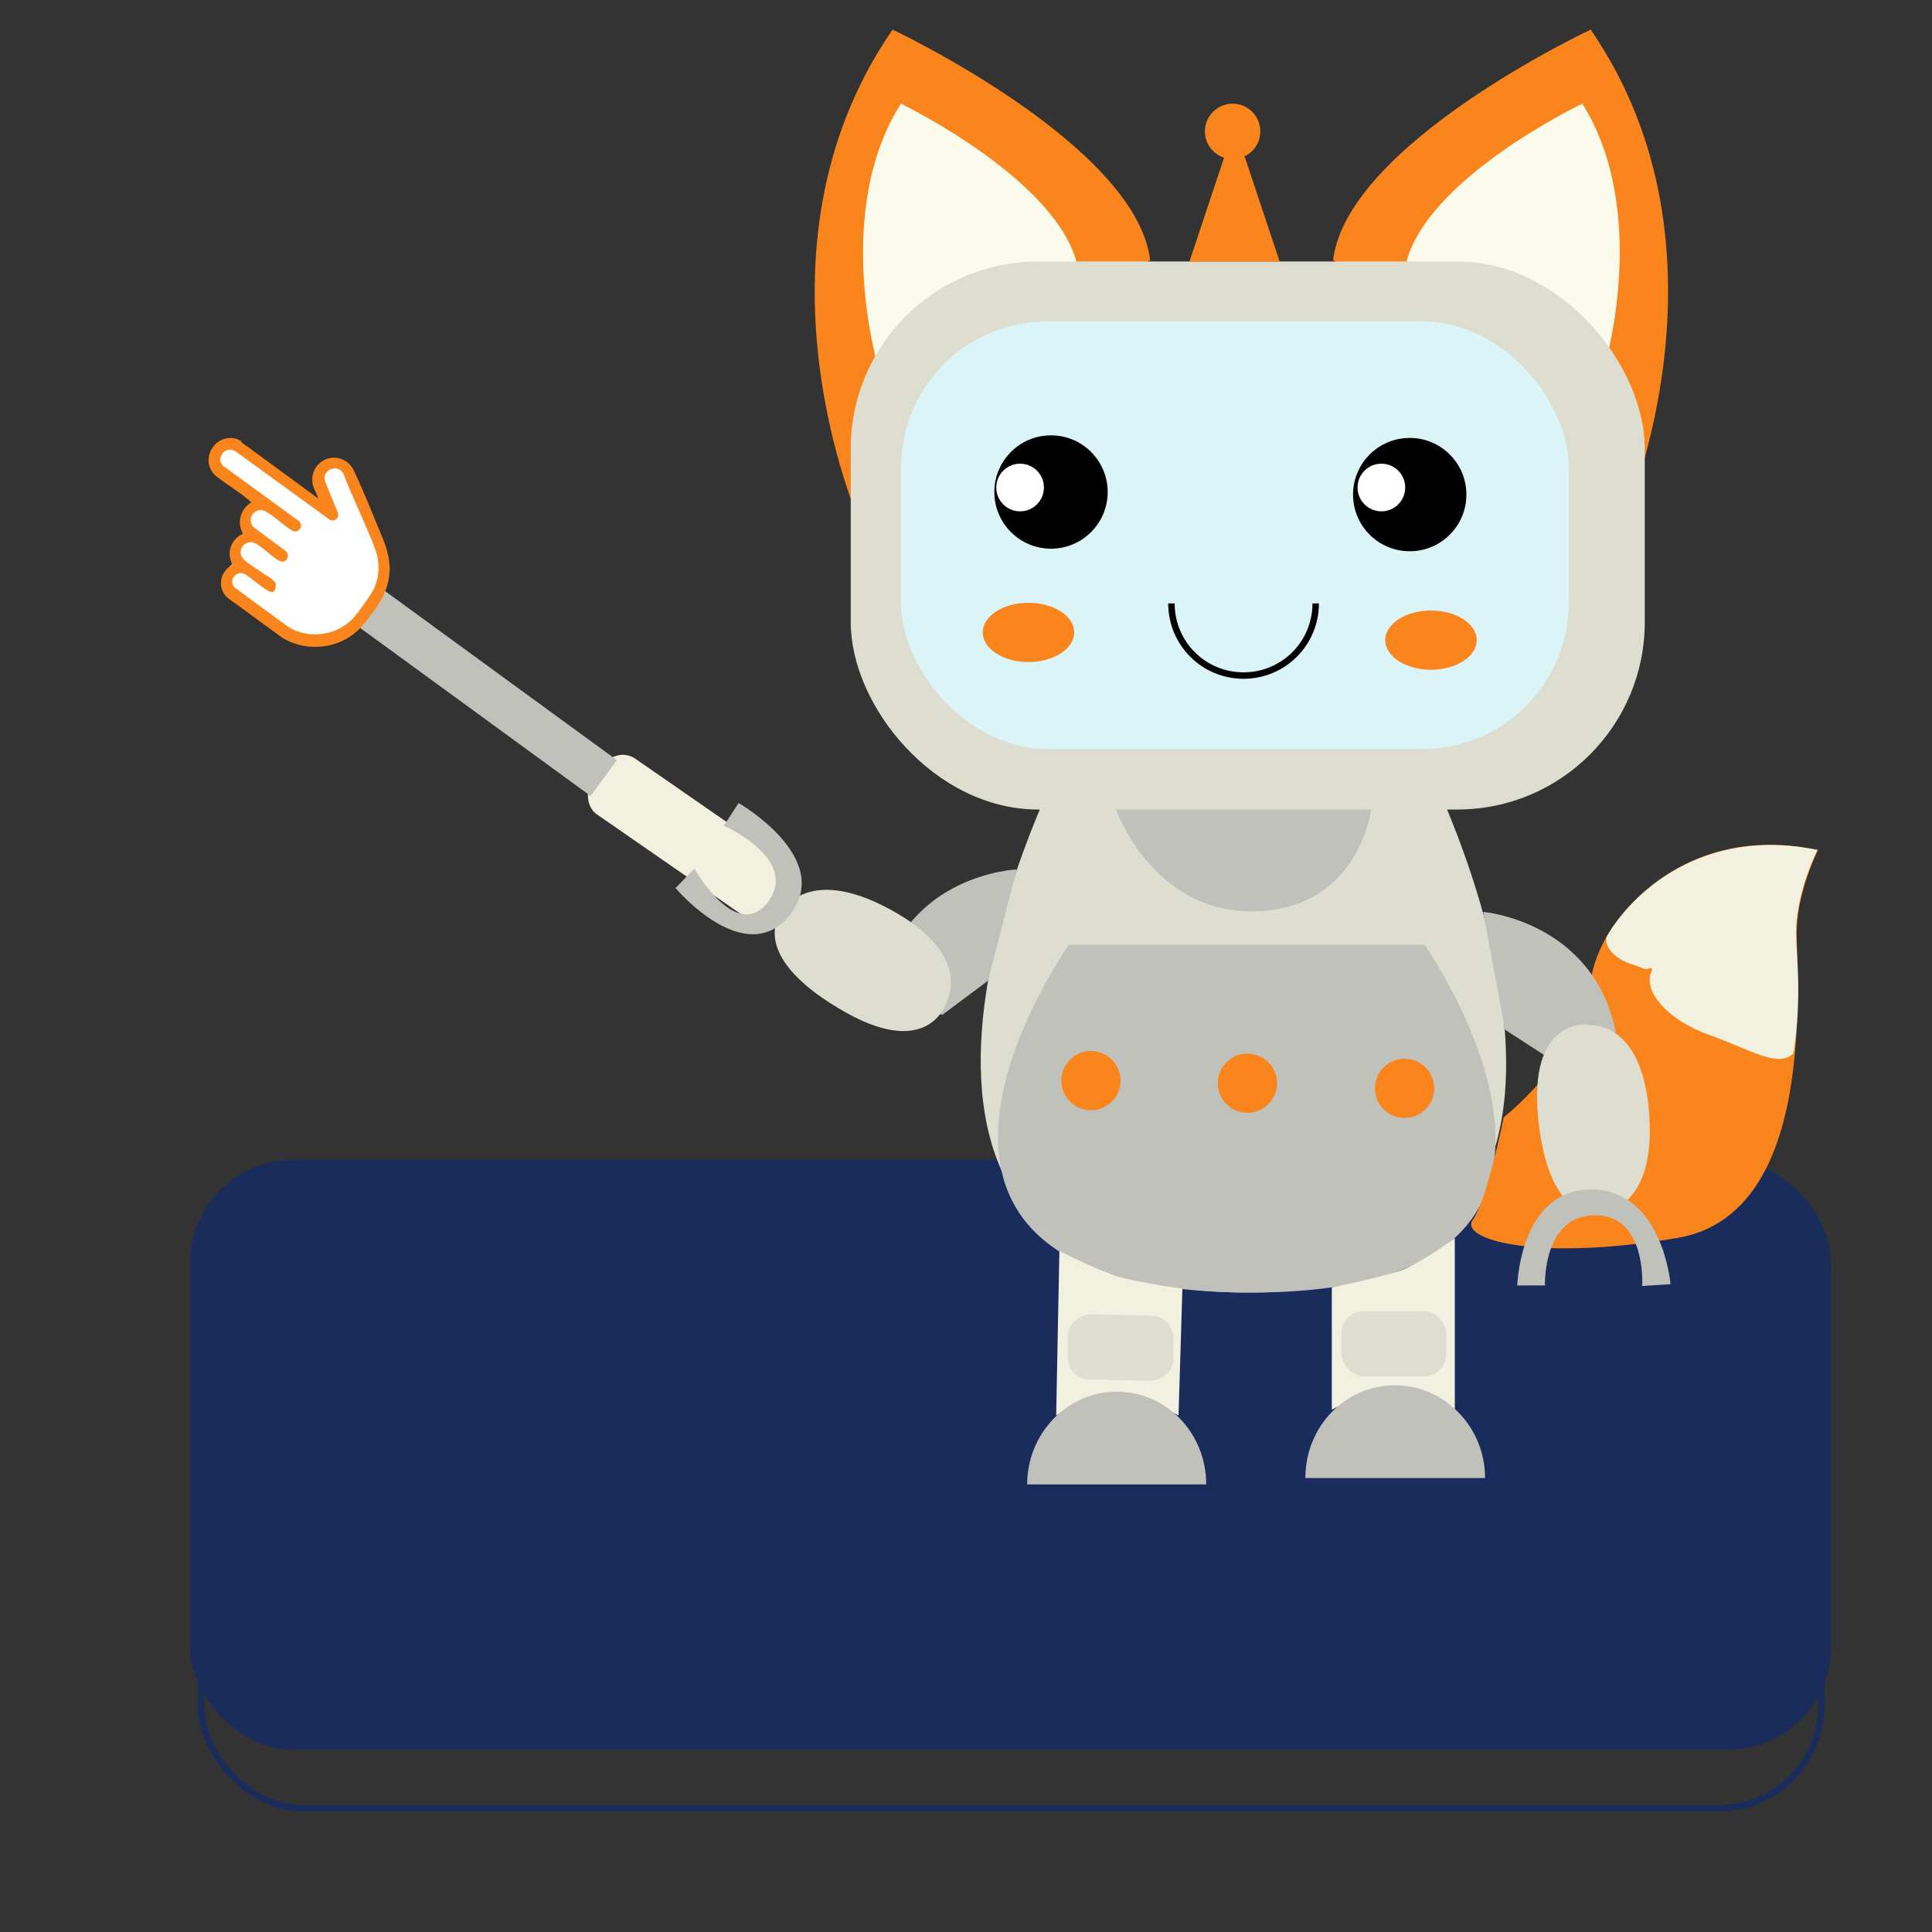 <?xml version="1.0" encoding="UTF-8"?>
<svg 
id="home_about_charaSvg"
className="home_about_svg"
xmlns="http://www.w3.org/2000/svg"
width="300"
height="300"
version="1.1"
viewBox="0 0 300 300">
  <rect x="0" y="0" width="300" height="300" fill="#333333" stroke="none"/>
  <rect x="29.5" y="180.1" width="254.8" height="91.6" rx="16" ry="16" fill="#1a2c5b"/>
  <rect x="31.2" y="189.2" width="251.6" height="91.6" rx="15.9" ry="15.9" fill="none" stroke="#1a2c5b" strokeMiterlimit="10" strokeWidth="3.2"/>
  <path d="M38.9,69.7c-3-2-7.1.8-4.7,3.4,1.5,1.3,4.1,3.7,5.5,5.1s0,0,0,.2c0,0-.6.4-.7.5-.9.8-1.4,2.1-1,3.3,0,0,.3.7.3.7-1.4.6-2.2,2.2-1.9,3.6s.2.6.3.7c-.2,0-.4.2-.6.4-1.4,1-1.6,3.1-.4,4.3l7.7,6c3.6,2.4,8.8,1.9,11.7-1.4,1-1.1,2.5-3.1,3.2-4.4,1.3-2.7,1-5.2,0-7.9-1.1-3.1-2.3-6.4-3.6-9.5s-.6-1.9-1.5-2.4c-2.1-1.1-3,.4-3,2.7s-1,2.2-.8,3.1l-12.3-9,1.5.5Z" fill="#fff"/>
  <g>
    <g>
      <rect x="89.8" y="124.5" width="33.6" height="10.5" rx="3.4" ry="3.4" transform="translate(92.9 -37.6) rotate(34.7)" fill="#f2f0de"/>
      <rect x="53.3" y="104.2" width="44.7" height="6.9" transform="translate(78 -23.9) rotate(36.1)" fill="#c1c1bc"/>
      <path d="M37.5,68.5c-3.4-2-6.9,2.5-4.1,5.3,1.7,1.4,3.7,2.5,5.4,4s.1.1.2.2c0,0-.6.4-.6.5-1,.9-1.4,2.3-1,3.6,0,.1.3.7.3.8-1.5.6-2.4,2.4-1.9,4s.3.6.3.8c-.2.2-.4.2-.6.4-1.5,1.2-1.6,3.4-.2,4.7l8.5,6.2c4,2.5,9.6,1.7,12.6-2,1.1-1.3,2.7-3.4,3.3-4.9,1.3-3.1.9-5.6-.3-8.6-1.4-3.3-2.8-6.9-4.3-10.1-.4-.9-.8-1.5-1.8-2-2.3-1.1-5,.7-4.8,3.3,0,1,.7,1.8.9,2.7l-12-8.8ZM34.2,71.5c0-1.4,1.3-2.1,2.4-1.4l14.6,10.6c.7.4,1.5-.2,1.3-1l-2-4.9c-.6-1.8,1.8-2.9,2.8-1.3,1.5,3.9,3.4,7.7,4.9,11.6.9,2.4.8,5.1-.7,7.3s-1.7,2.4-2.4,3.3c-2.5,3-7.1,3.7-10.4,1.6l-8.3-6.1c-1-1.2.4-2.8,1.7-2,1.1.7,2.2,1.7,3.3,2.4s1.3.2,1.4-.5-.1-.7-.4-1-.9-.7-1.3-.9c-.9-.7-2.7-1.7-3.4-2.5-1.1-1.3.6-3.3,2.2-2.2s2.2,1.8,3.3,2.5,2-.6,1.2-1.4l-5.1-3.8c-1.1-1.5.5-3.3,2.1-2.3,1.4.8,2.6,2.1,4,2.9.9.5,1.9-.7,1-1.5l-11.8-8.6c-.2-.2-.4-.7-.5-1Z" fill="#f9851c"/>
    </g>
    <g>
      <g>
        <g>
          <path d="M163.9,120.1h58.3s40.4,81.2-29.1,80.6c-69.6-.6-29.1-80.6-29.1-80.6Z" fill="#ddddd0"/>
          <path d="M166.1,146.7h55.1s38.2,54.4-27.6,54c-65.8-.4-27.6-54-27.6-54Z" fill="#c1c1bc"/>
          <g>
            <path d="M251.9,81.3s18.9-42.1-4.9-76.7c0,0-37.8,17.7-40,35.8,0,0,22.7,12.3,23,15.9.3,3.6,22,25.1,22,25.1Z" fill="#f9851c"/>
            <path d="M249.2,56.7c.2-.6,6.9-24.1-3.5-40.6,0,0-25.6,12.2-27.6,26,0,0,17.4,2.5,18.2,5.7.8,3.3,12.8,8.8,12.8,8.8Z" fill="#fbfbec"/>
          </g>
          <g>
            <path d="M133.6,81.3s-18.9-42.1,5-76.7c0,0,37.8,17.8,40,35.8,0,0-22.7,12.3-23,15.8-.3,3.6-22,25.1-22,25.1Z" fill="#f9851c"/>
            <path d="M136.3,56.7c-.2-.6-6.9-24.1,3.6-40.6,0,0,25.5,12.3,27.6,26.1,0,0-17.4,2.4-18.3,5.7-.8,3.3-12.9,8.8-12.9,8.8Z" fill="#fbfbec"/>
          </g>
          <rect x="132.1" y="40.6" width="123.3" height="85.1" rx="29.1" ry="29.1" fill="#ddddd0"/>
          <rect x="139.9" y="49.9" width="103.7" height="66.4" rx="22.7" ry="22.7" fill="#daf4f7"/>
          <circle cx="218.9" cy="76.8" r="8.8"/>
          <circle cx="214.5" cy="75.7" r="3.7" fill="#fff"/>
          <circle cx="163.2" cy="76.4" r="8.8"/>
          <circle cx="158.4" cy="75.7" r="3.7" fill="#fff"/>
          <path d="M204.3,93.7c0,6.2-5,11.2-11.2,11.2s-11.2-5-11.2-11.2" fill="none" stroke="#000" strokeMiterlimit="10" strokeWidth="1.4"/>
          <ellipse cx="159.7" cy="98.2" rx="7.1" ry="4.6" fill="#f9851c"/>
          <ellipse cx="222.2" cy="99.4" rx="7.1" ry="4.6" fill="#f9851c"/>
          <circle cx="193.7" cy="168.2" r="4.6" fill="#f9851c"/>
          <circle cx="169.4" cy="167.8" r="4.6" fill="#f9851c"/>
          <circle cx="218.1" cy="169" r="4.6" fill="#f9851c"/>
          <path d="M173.2,125.7h39.7s-1.8,15.3-17.8,15.8c-16.1.5-21.8-15.8-21.8-15.8Z" fill="#c1c1bc"/>
          <polygon points="191.7 19.6 184.7 40.6 198.7 40.6 191.7 19.6" fill="#f9851c"/>
          <circle cx="191.4" cy="20.4" r="4.3" fill="#f9851c"/>
          <g>
            <path d="M153.4,152.3l4.5-17.3s-17.2.7-21.1,17.9l9.5,4.7,7.1-5.3Z" fill="#c1c1bc"/>
            <path d="M146.9,155.8s-2.8,9.2-16.8.7c-14-8.4-8.9-14.6-8.9-14.6,0,0,3.7-7.9,17-.7,13.3,7.2,8.7,14.5,8.7,14.5Z" fill="#ddddd0"/>
          </g>
          <path d="M249.5,145.4c3.7-6.4,14.6-17.3,32.8-13.4,0,0-3.5,6.9-3.3,13.4,0,2.7.5,9.8-.3,18.2-1.1,12.2-5,26.3-18.1,28.6-22.2,3.8-34.1.2-31.9-2.8,2.2-3,4.8-15.9,4.8-15.9,0,0,6.3-5,10.3-11.9,4-6.9,2-9.8,5.7-16.2Z" fill="#f9851c"/>
          <g>
            <path d="M233.7,159.9l-3.4-18.3s17.1,1.4,20.6,18.7l-9.6,4.5-7.6-4.9Z" fill="#c1c1bc"/>
            <path d="M246.6,159.1s-9.5-1.3-7.7,15c1.8,16.3,9.5,14.2,9.5,14.2,0,0,8.7,0,7.7-15.1-1-15.1-9.5-14-9.5-14Z" fill="#ddddd0"/>
          </g>
          <path d="M299.8,158.6" fill="red"/>
          <path d="M282.3,132c-18.2-3.8-29.1,7-32.8,13.4h0s0,0,0,0c0,0,0,0,0,0h0c-.5,1.6,1.3,3.6,4.1,4.4,1.1.3,1.8.9,2.4.6.6-.3.6.3.4.5-1.3,3.2,2.8,7.6,9,9.8,6.2,2.2,10.9,5.3,13.1,2.8,1.3-8.6.5-14.5.4-18.1-.2-6.5,3.3-13.4,3.3-13.4Z" fill="#f2f0de"/>
          <g>
            <path d="M164.6,194.3s4.8,2.4,8,3.6c3.3,1.2,11,2.2,11,2.2l-.6,19.7s-5.9-3.4-9.9-3.5c-3.9,0-9.1,3.5-9.1,3.5l.5-25.5Z" fill="#f2f0de"/>
            <g>
              <path d="M159.5,230.5c0-7.9,6.2-14.4,13.9-14.4s13.9,6.4,13.9,14.4" fill="#c1c1bc"/>
              <line x1="159.5" y1="230.5" x2="187.4" y2="230.5" fill="#c1c1bc"/>
            </g>
          </g>
          <g>
            <path d="M226,192.2s-5,3.7-8.3,5c-3.3,1.2-10.9,2.7-10.9,2.7v19s6.1-3.4,10-3.5c3.9,0,9.1,3.5,9.1,3.5v-26.6Z" fill="#f2f0de"/>
            <g>
              <path d="M230.6,229.5c0-7.9-6.3-14.4-14-14.4-7.7,0-13.9,6.4-13.9,14.4" fill="#c1c1bc"/>
              <line x1="230.6" y1="229.5" x2="202.7" y2="229.5" fill="#c1c1bc"/>
            </g>
          </g>
        </g>
        <path d="M254.9,199.7l4.5-.3s-1.2-14.6-12.3-14.7c-11.1,0-11.5,14.9-11.5,14.9h4.3s-.4-10.8,7.7-10.9c8.1-.1,7.4,10.9,7.4,10.9Z" fill="#c1c1bc"/>
        <path d="M107.8,134.9l-2.9,3s10.9,12.9,17.8,4.1c6.8-8.8-8-17.3-8-17.3l-2.3,3.5s11.7,5.2,6.9,11.8c-4.9,6.5-11.4-5-11.4-5Z" fill="#c1c1bc"/>
      </g>
      <path d="M178.4,214.4l-9.4-.2c-1.7,0-3.3-1.6-3.2-3.5v-3.2c0-1.9,1.7-3.4,3.6-3.4l9.4.2c1.9,0,3.4,1.6,3.4,3.5v3.2c0,1.9-1.7,3.4-3.7,3.4Z" fill="#ddddd0"/>
      <rect x="208.3" y="203.6" width="16.3" height="10.1" rx="3.5" ry="3.5" fill="#ddddd0"/>
    </g>
  </g>
</svg>